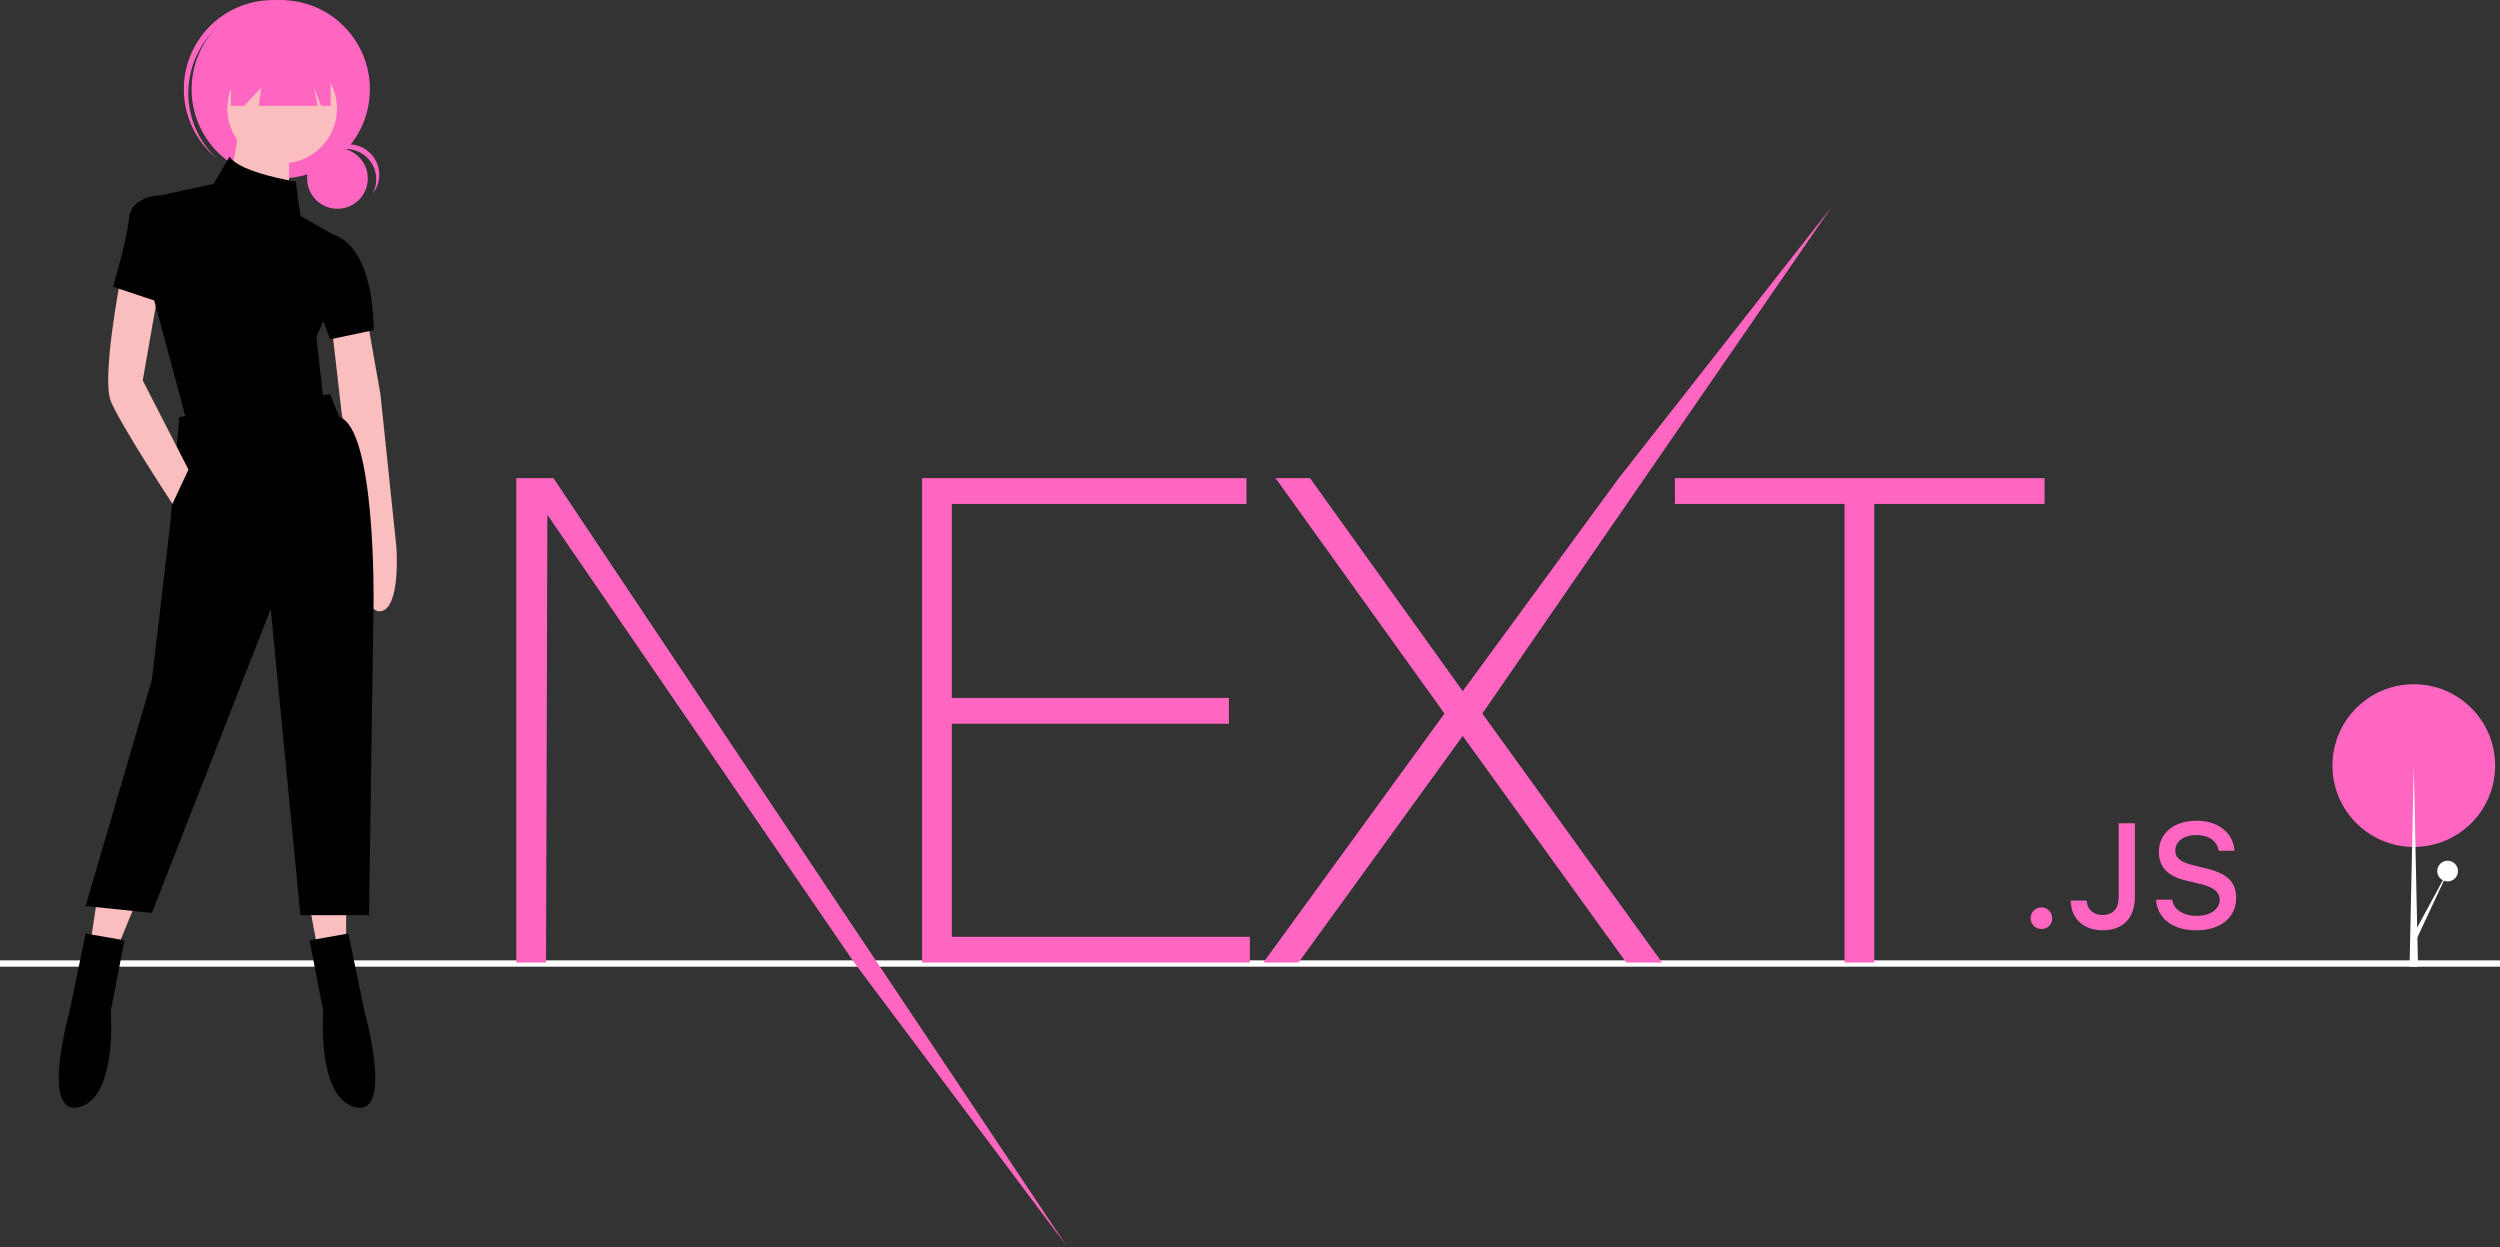 <svg width="888" height="443" viewBox="0 0 888 443" fill="none" xmlns="http://www.w3.org/2000/svg">
<rect x="0" y="0" width="888" height="443" fill="#333333" stroke="none"/>
<g clip-path="url(#clip0)">
<path d="M888 341.123H0V343.364H888V341.123Z" fill="white"/>
<path d="M857.378 300.828C873.336 300.828 886.272 287.892 886.272 271.935C886.272 255.977 873.336 243.041 857.378 243.041C841.421 243.041 828.484 255.977 828.484 271.935C828.484 287.892 841.421 300.828 857.378 300.828Z" fill="#FF66C2"/>
<path d="M869.392 313.082C871.423 313.082 873.069 311.435 873.069 309.404C873.069 307.373 871.423 305.727 869.392 305.727C867.361 305.727 865.714 307.373 865.714 309.404C865.714 311.435 867.361 313.082 869.392 313.082Z" fill="white"/>
<path d="M327.528 169.829H442.747V178.987H338.09V247.911H436.506V257.069H338.09V332.741H443.948V341.898H327.529L327.528 169.829ZM453.069 169.829H465.311L519.56 245.501L575.009 169.829L650.429 73.708L526.521 253.454L590.371 341.898H577.649L519.56 261.407L461.23 341.898H448.748L513.079 253.454L453.069 169.829ZM594.932 178.987V169.829H726.234V178.987H665.744V341.898H655.182V178.987H594.932ZM183.385 169.829H196.587L378.637 442.25L303.405 341.898L194.427 182.843L193.947 341.898H183.385V169.829ZM725.169 329.977C724.409 329.988 723.662 329.773 723.025 329.359C722.387 328.944 721.887 328.35 721.588 327.65C721.289 326.951 721.205 326.179 721.347 325.431C721.488 324.684 721.849 323.996 722.382 323.454C722.916 322.912 723.599 322.542 724.344 322.389C725.089 322.237 725.863 322.309 726.566 322.598C727.27 322.886 727.872 323.377 728.296 324.009C728.72 324.641 728.946 325.384 728.946 326.144C728.959 326.647 728.871 327.146 728.687 327.614C728.503 328.081 728.226 328.507 727.873 328.864C727.521 329.222 727.1 329.505 726.635 329.696C726.17 329.888 725.672 329.983 725.169 329.977ZM735.548 319.894H741.199C741.276 322.955 743.511 325.013 746.799 325.013C750.473 325.013 752.553 322.801 752.553 318.659V292.423H758.308V318.685C758.308 326.144 753.992 330.44 746.851 330.44C740.146 330.44 735.548 326.273 735.548 319.894ZM765.835 319.56H771.537C772.025 323.083 775.468 325.321 780.426 325.321C785.05 325.321 788.44 322.929 788.44 319.637C788.44 316.807 786.283 315.11 781.376 313.952L776.598 312.795C769.893 311.226 766.836 307.985 766.836 302.532C766.836 295.921 772.231 291.523 780.323 291.523C787.85 291.523 793.347 295.921 793.681 302.172H788.081C787.541 298.751 784.561 296.616 780.246 296.616C775.699 296.616 772.668 298.802 772.668 302.146C772.668 304.795 774.62 306.313 779.449 307.444L783.534 308.448C791.138 310.222 794.272 313.309 794.272 318.891C794.272 325.99 788.774 330.44 779.989 330.44C771.769 330.44 766.246 326.196 765.835 319.56Z" fill="#FF66C2"/>
<path d="M119.864 74.159C125.817 74.159 130.642 69.333 130.642 63.38C130.642 57.428 125.817 52.602 119.864 52.602C113.911 52.602 109.086 57.428 109.086 63.38C109.086 69.333 113.911 74.159 119.864 74.159Z" fill="#FF66C2"/>
<path d="M122.867 52.899C124.732 52.899 126.566 53.383 128.188 54.304C129.81 55.225 131.165 56.551 132.121 58.153C133.077 59.755 133.602 61.577 133.643 63.442C133.684 65.307 133.24 67.15 132.355 68.792C133.29 67.623 133.97 66.272 134.354 64.825C134.737 63.379 134.815 61.868 134.582 60.389C134.35 58.911 133.812 57.497 133.002 56.238C132.193 54.979 131.13 53.902 129.882 53.077C128.633 52.251 127.227 51.694 125.751 51.443C124.276 51.191 122.764 51.249 121.313 51.613C119.861 51.978 118.501 52.641 117.32 53.56C116.139 54.479 115.162 55.634 114.452 56.952C115.46 55.687 116.739 54.666 118.196 53.964C119.653 53.262 121.25 52.898 122.867 52.899Z" fill="#FF66C2"/>
<path d="M99.723 63.357C117.209 63.357 131.384 49.182 131.384 31.696C131.384 14.21 117.209 0.035 99.723 0.035C82.237 0.035 68.062 14.21 68.062 31.696C68.062 49.182 82.237 63.357 99.723 63.357Z" fill="#FF66C2"/>
<path d="M74.874 12.052C80.33 5.917 87.956 2.141 96.142 1.521C104.329 0.902 112.436 3.487 118.753 8.732C118.494 8.486 118.238 8.238 117.969 7.999C111.691 2.43 103.46 -0.419 95.084 0.078C86.707 0.575 78.87 4.376 73.295 10.648C67.72 16.919 64.862 25.148 65.35 33.525C65.838 41.902 69.631 49.743 75.897 55.324C76.166 55.564 76.442 55.789 76.717 56.017C70.769 50.358 67.251 42.61 66.907 34.407C66.564 26.204 69.42 18.189 74.874 12.052Z" fill="#FF66C2"/>
<path d="M130.254 112.406L135.124 140.005L140.806 194.391C140.806 194.391 142.43 216.307 135.124 217.119C127.819 217.931 129.442 192.767 129.442 192.767L121.325 146.499L118.078 118.088L130.254 112.406Z" fill="#FBBEBE"/>
<path d="M100.22 58.02C110.979 58.02 119.701 49.298 119.701 38.539C119.701 27.779 110.979 19.057 100.22 19.057C89.461 19.057 80.739 27.779 80.739 38.539C80.739 49.298 89.461 58.02 100.22 58.02Z" fill="#FBBEBE"/>
<path d="M84.797 46.656L81.55 65.326L102.655 70.196V52.338L84.797 46.656Z" fill="#FBBEBE"/>
<path d="M34.47 319.397L32.035 335.631L41.776 336.443L47.458 322.644L34.47 319.397Z" fill="#FBBEBE"/>
<path d="M109.961 321.832L112.396 334.82H122.948V322.644L109.961 321.832Z" fill="#FBBEBE"/>
<path d="M117.266 140.005L63.692 148.122L60.445 186.273L53.952 241.471L30.411 321.832L53.952 324.267L96.161 216.307L106.714 325.079H131.066L132.689 213.872C132.689 213.872 133.501 152.181 120.513 148.122L117.266 140.005Z" fill="black"/>
<path d="M44.211 334.008L30.411 331.573L24.729 359.172C24.729 359.172 14.177 396.511 27.976 393.264C41.776 390.017 39.34 359.172 39.34 359.172L44.211 334.008Z" fill="black"/>
<path d="M109.961 334.008L123.76 331.573L129.442 359.172C129.442 359.172 139.995 396.511 126.195 393.264C112.396 390.017 114.831 359.172 114.831 359.172L109.961 334.008Z" fill="black"/>
<path d="M42.587 100.23C42.587 100.23 36.093 134.323 39.34 142.44C42.587 150.557 61.257 178.968 61.257 178.968L66.939 166.792L50.705 135.135L56.387 102.665L42.587 100.23Z" fill="#FBBEBE"/>
<path d="M106.714 76.69L105.09 64.514C105.09 64.514 84.797 61.267 81.55 55.585L75.868 65.326L57.198 69.385C57.198 69.385 46.646 69.385 45.834 77.502C45.023 85.619 40.152 101.854 40.152 101.854L54.763 106.724L66.127 148.934L114.831 141.628L112.396 119.712L114.831 114.03L117.266 120.523L132.689 117.277C132.689 117.277 133.501 88.054 118.078 83.184L106.714 76.69Z" fill="black"/>
<path d="M82.014 17.207V37.599H86.737L92.747 31.16L91.942 37.599H112.817L111.529 31.16L114.105 37.599H117.432V17.207H82.014Z" fill="#FF66C2"/>
<path d="M858.878 343.354H855.878L857.378 272.354L858.878 343.354Z" fill="white"/>
<path d="M858 334.354L856.538 333.23L870.865 306.829L858 334.354Z" fill="white"/>
</g>
<defs>
<clipPath id="clip0">
<rect width="888" height="442.25" fill="white"/>
</clipPath>
</defs>
</svg>
